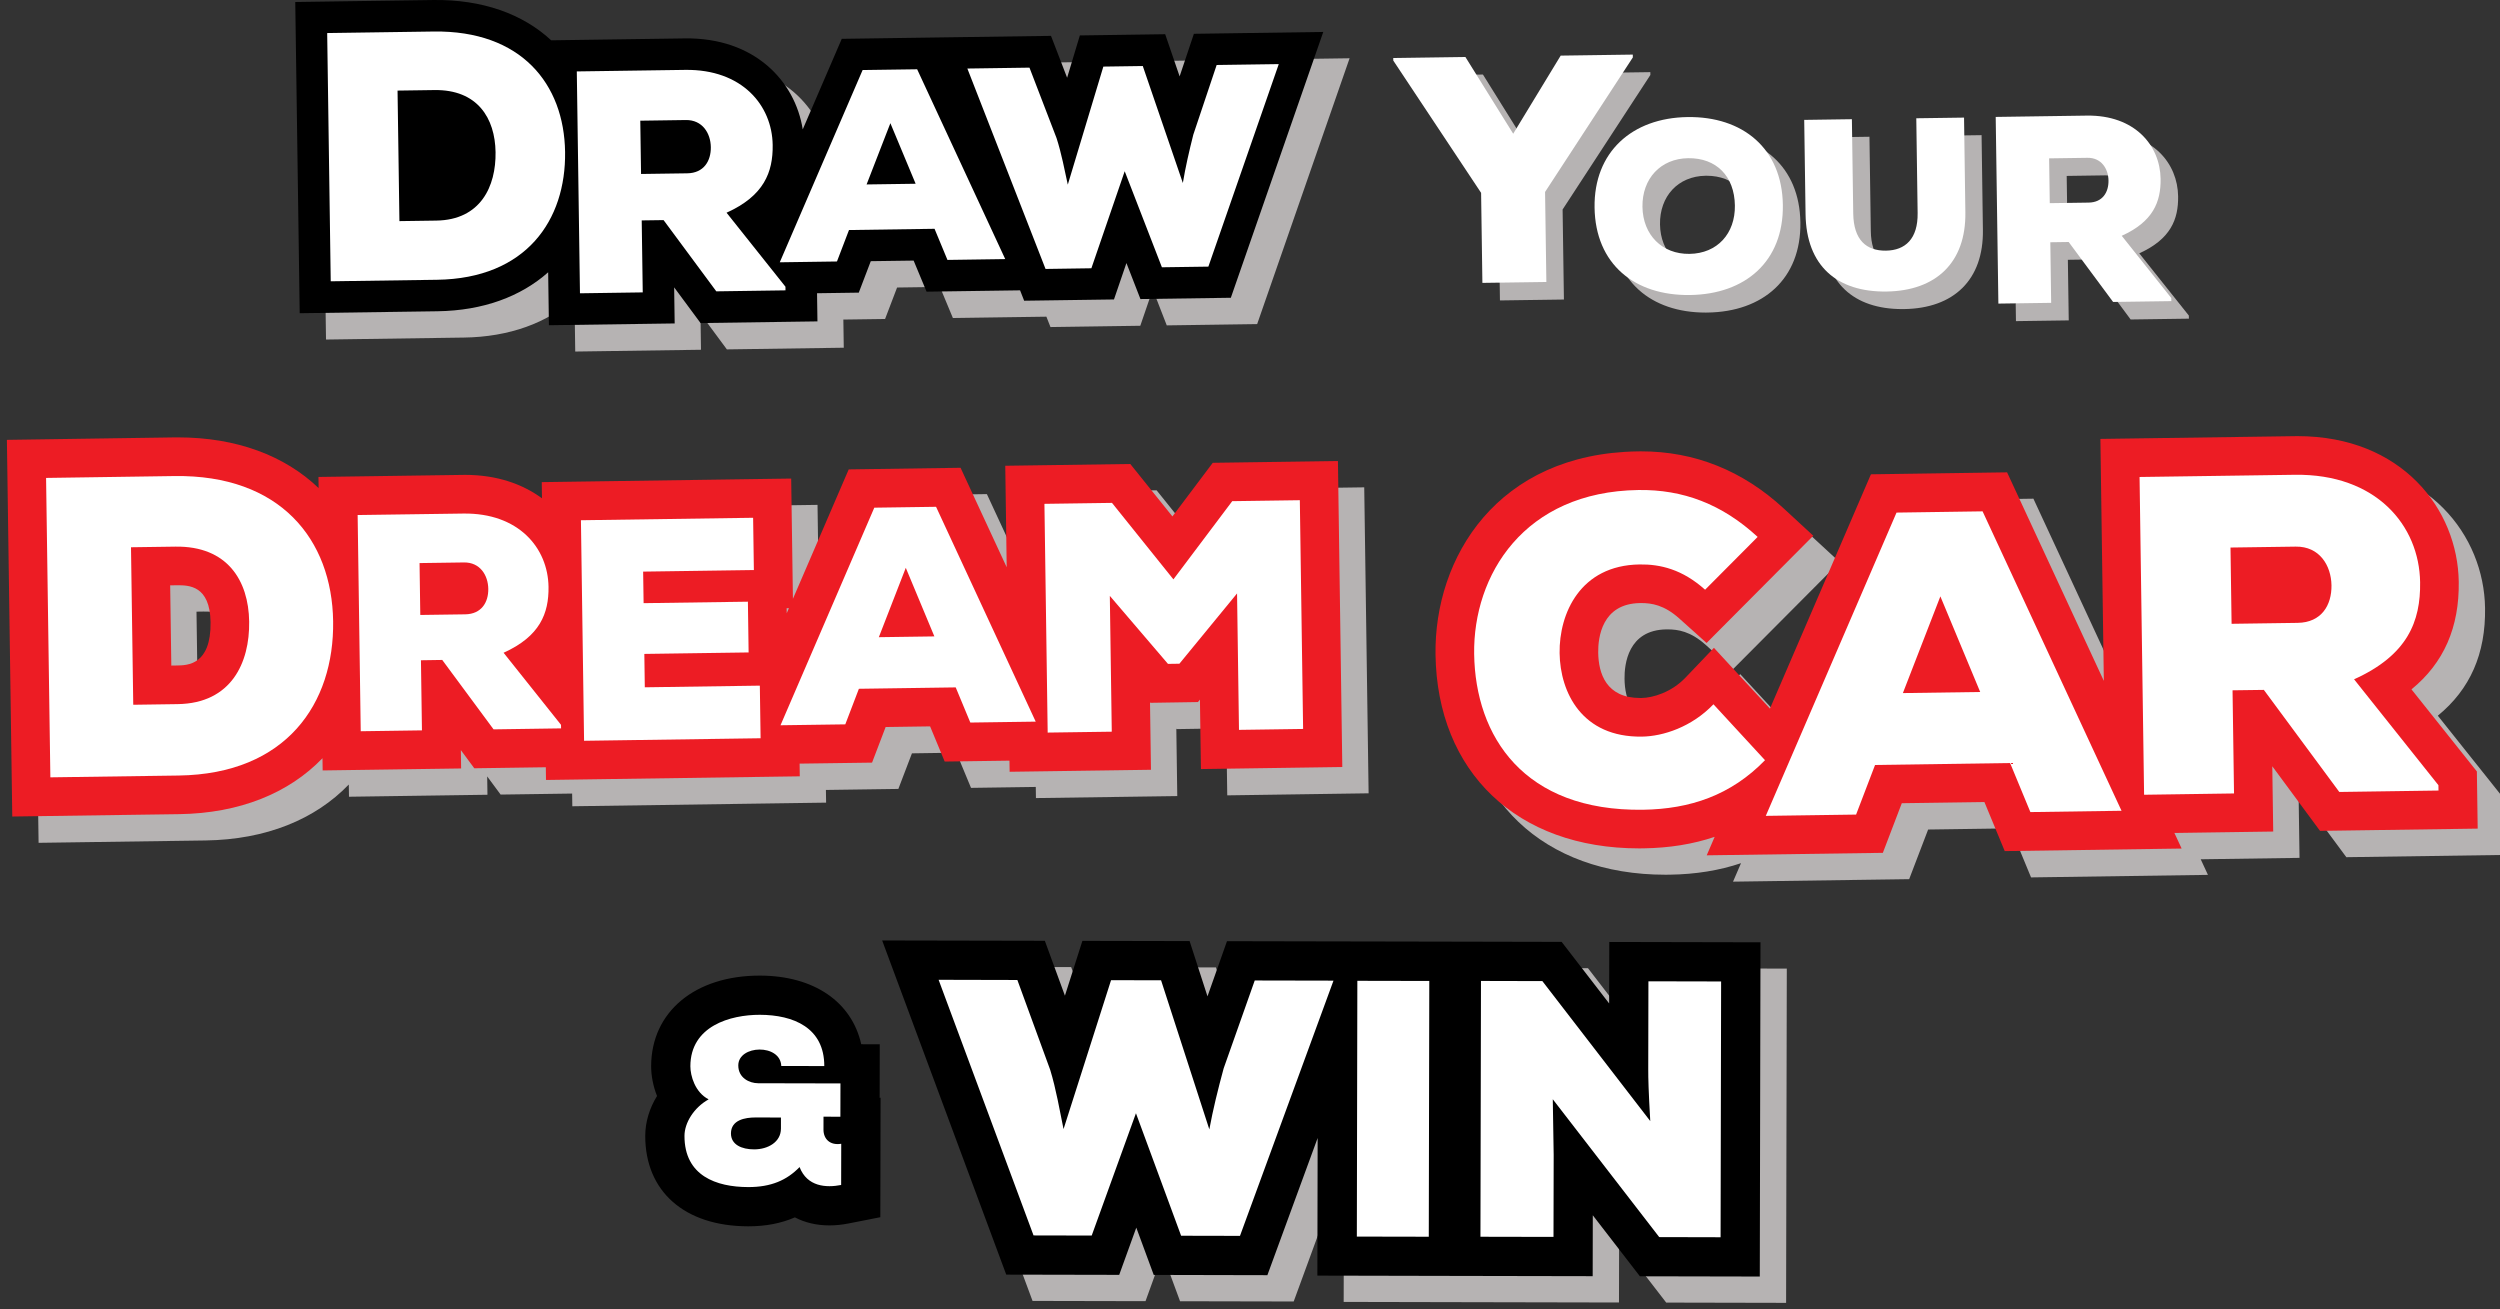 <svg version="1.1" id="dream-car-text" xmlns="http://www.w3.org/2000/svg" xmlns:xlink="http://www.w3.org/1999/xlink" x="0px" y="0px" width="236.344px" height="123.776px" viewBox="0 0 236.344 123.776" enable-background="new 0 0 236.344 123.776" xml:space="preserve" src="assets/studio/dreamCar_blackFriday_text_v1.svg" data-gwd-node="true" is="gwd-image" source="assets/studio/dreamCar_blackFriday_text_v1.svg" class="gwd-img-v1pr gwd-gen-ip9rgwdanimation" gwd-svg-index="8">
<rect x="0" y="0" width="236.344" height="123.776" fill="#333333" stroke="none"/>
<radialGradient id="SVGID_1_" cx="72.124" cy="104.082" r="11.493" gradientUnits="userSpaceOnUse" data-gwd-node="true">
	<stop offset="0.574" style="stop-color:#000000" data-gwd-node="true"></stop>
	<stop offset="0.798" style="stop-color:#000000" data-gwd-node="true"></stop>
	<stop offset="1" style="stop-color:#000000" data-gwd-node="true"></stop>
</radialGradient>
<path fill="url(#SVGID_1_)" d="M70.724,115.933c-6.009-0.011-9.734-3.296-9.724-8.56c0.002-1.305,0.403-2.606,1.113-3.759
	c-0.373-0.945-0.556-1.935-0.555-2.823c0.011-5.135,4.148-8.572,10.289-8.56c5.122,0.01,8.68,2.497,9.572,6.488l1.751,0.003
	l-0.01,5.069l0.087-0.019l-0.024,11.301l-2.984,0.586c-0.629,0.126-1.253,0.19-1.85,0.188c-1.193-0.002-2.296-0.264-3.243-0.759
	C73.836,115.656,72.371,115.937,70.724,115.933z" data-gwd-node="true"></path>
<path fill="#FFFFFF" d="M73.86,100.774c-0.084-2.121-4.061-2.001-4.064-0.054c-0.002,1.181,1.046,1.684,1.876,1.687l7.783,0.017
	l-0.007,3.147l-1.596-0.002l-0.002,1.224c-0.001,0.876,0.607,1.511,1.678,1.337l-0.008,3.895c-1.417,0.278-3.211,0.169-3.931-1.693
	c-1.202,1.243-2.693,1.897-4.856,1.892c-3.017-0.006-6.032-1.063-6.024-4.843c0.002-1.227,0.882-2.668,2.283-3.451
	c-1.29-0.659-1.727-2.235-1.726-3.129c0.008-3.803,3.771-4.869,6.573-4.864c3.168,0.009,6.095,1.216,6.087,4.847L73.86,100.774z
	 M71.289,108.659c1.309,0.002,2.536-0.69,2.539-1.962l0.001-1.049l-2.405-0.005c-0.985-0.001-2.318,0.234-2.321,1.506
	C69.101,108.22,70.125,108.658,71.289,108.659z" data-gwd-node="true"></path>
<polyline fill="#B6B3B3" points="85.885,91.396 97.614,122.986 108.294,123.009 109.91,118.543 111.559,123.016 122.303,123.039 
	127.054,110.072 127.028,123.08 138.729,123.105 141.253,123.11 153.055,123.135 153.066,117.376 157.52,123.144 168.853,123.169 
	168.92,91.57 154.624,91.539 154.612,97.353 150.123,91.53 141.319,91.511 138.795,91.506 133.855,91.496 127.093,91.482 
	118.483,91.464 116.641,96.68 114.95,91.456 104.815,91.435 103.163,96.616 101.265,91.427 85.885,91.396 " data-gwd-node="true"></polyline>
<radialGradient id="SVGID_2_" cx="124.915" cy="104.794" r="31.434" gradientUnits="userSpaceOnUse" data-gwd-node="true">
	<stop offset="0.574" style="stop-color:#000000" data-gwd-node="true"></stop>
	<stop offset="0.798" style="stop-color:#000000" data-gwd-node="true"></stop>
	<stop offset="1" style="stop-color:#000000" data-gwd-node="true"></stop>
</radialGradient>
<polygon fill="url(#SVGID_2_)" points="152.137,89.051 152.125,94.864 147.634,89.043 138.832,89.023 136.307,89.018 
	131.368,89.008 124.605,88.995 115.996,88.977 114.153,94.193 112.462,88.968 102.327,88.947 100.675,94.129 98.777,88.94 
	83.397,88.908 95.127,120.5 105.807,120.522 107.422,116.057 109.071,120.528 119.815,120.552 124.567,107.583 124.541,120.593 
	136.241,120.619 138.766,120.624 150.568,120.647 150.579,114.889 155.032,120.657 166.366,120.681 166.433,89.082 " data-gwd-node="true"></polygon>
<path fill="#FFFFFF" d="M117.225,116.836l-5.566-0.012l-4.269-11.581l-4.183,11.563l-5.499-0.012l-8.975-24.167l7.446,0.018
	l3.103,8.491c0.565,1.846,0.896,3.827,1.263,5.604l4.49-14.075l4.729,0.007l4.563,14.098c0.338-1.843,0.816-3.79,1.354-5.769
	l2.938-8.309l7.445,0.015L117.225,116.836z" data-gwd-node="true"></path>
<rect x="119.594" y="101.409" transform="matrix(-0.002 1 -1 -0.002 236.77 -26.654)" fill="#FFFFFF" width="24.18" height="6.801" data-gwd-node="true"></rect>
<path fill="#FFFFFF" d="M156.012,105.985c-0.164-2.851-0.193-3.991-0.191-4.931l0.017-8.284l6.872,0.015l-0.05,24.181l-5.801-0.014
	l-10.063-13.032l0.085,5.267l-0.017,7.746l-6.906-0.014l0.05-24.183l5.803,0.014L156.012,105.985z" data-gwd-node="true"></path>
<path fill="#B6B3B3" d="M43.755,2.488c-0.107,0-0.215,0-0.322,0.001L30.401,2.676L30.82,32.1l13.033-0.187
	c4.304-0.06,7.874-1.386,10.457-3.685l0.071,5.006l11.889-0.169l-0.049-3.409l2.496,3.375l11.051-0.159l-0.039-2.661l3.945-0.055
	l1.135-2.974l4.051-0.058l1.224,2.94l8.84-0.126l0.386,0.981l8.492-0.122l1.178-3.441l1.323,3.405l8.546-0.122l8.739-25.13
	l-12.233,0.174l-1.349,4.028l-1.365-3.989l-8.067,0.115l-1.204,4.002l-1.524-3.963L91.083,6.03l-1.476,0.02l-7.54,0.108l-3.69,8.561
	c-0.71-4.493-4.45-8.601-10.94-8.602c-0.073,0-0.147,0.001-0.222,0.002L54.596,6.298C51.967,3.859,48.247,2.488,43.755,2.488" data-gwd-node="true"></path>
<radialGradient id="SVGID_3_" cx="76.507" cy="15.373" r="36.04" gradientUnits="userSpaceOnUse" data-gwd-node="true">
	<stop offset="0.574" style="stop-color:#000000" data-gwd-node="true"></stop>
	<stop offset="0.798" style="stop-color:#000000" data-gwd-node="true"></stop>
	<stop offset="1" style="stop-color:#000000" data-gwd-node="true"></stop>
</radialGradient>
<path fill="url(#SVGID_3_)" d="M112.867,3.195l-1.348,4.028l-1.365-3.989l-8.068,0.116l-1.203,4L99.359,3.39L88.596,3.542
	l-1.477,0.021l-7.54,0.108l-3.69,8.561c-0.718-4.545-4.535-8.696-11.164-8.601l-12.618,0.18c-2.69-2.498-6.526-3.875-11.163-3.809
	L27.913,0.188l0.42,29.424l13.032-0.186c4.304-0.061,7.872-1.387,10.457-3.686l0.071,5.007l11.889-0.17l-0.049-3.411l2.496,3.375
	l11.051-0.158l-0.039-2.661l3.946-0.057l1.135-2.974l4.051-0.056l1.223,2.938l8.84-0.126l0.386,0.982l8.491-0.12l1.178-3.442
	l1.324,3.405l8.546-0.122l8.739-25.13L112.867,3.195z" data-gwd-node="true"></path>
<path fill="#FFFFFF" d="M53.422,14.361c-0.091-6.412-4.133-11.5-12.434-11.381L30.931,3.124l0.335,23.469l10.056-0.144
	C49.754,26.329,53.514,20.807,53.422,14.361z M37.583,8.564l3.483-0.05c4.073-0.059,5.737,2.653,5.783,5.875
	c0.047,3.224-1.407,6.405-5.605,6.465l-3.484,0.05L37.583,8.564z" data-gwd-node="true"></path>
<path fill="#FFFFFF" d="M60.666,20.837l2.066-0.029l4.985,6.735l6.542-0.094l-0.004-0.343l-5.569-6.997
	c3.528-1.591,4.398-3.814,4.361-6.403c-0.052-3.75-2.896-7.176-8.278-7.099l-10.24,0.146l0.299,20.975l5.935-0.086L60.666,20.837z
	 M60.531,11.41l4.306-0.062c1.569-0.022,2.344,1.25,2.363,2.557c0.018,1.313-0.662,2.458-2.232,2.48l-4.365,0.062L60.531,11.41z" data-gwd-node="true"></path>
<path fill="#FFFFFF" d="M80.262,21.746l8.087-0.116l1.221,2.942l5.462-0.079L86.705,6.549L81.55,6.621l-7.833,18.176l5.407-0.077
	L80.262,21.746z M84.174,11.645l2.388,5.726l-4.636,0.066L84.174,11.645z" data-gwd-node="true"></path>
<path fill="#FFFFFF" d="M109.844,25.268l4.393-0.062l6.655-19.146l-5.872,0.084l-2.208,6.59c-0.397,1.571-0.747,3.107-0.988,4.567
	l-3.788-11.059l-3.728,0.054l-3.361,11.16c-0.309-1.4-0.595-2.956-1.065-4.405l-2.558-6.656l-5.872,0.085l7.39,18.946l4.335-0.064
	l3.15-9.173L109.844,25.268z" data-gwd-node="true"></path>
<polyline fill="#B6B3B3" points="156.019,6.82 149.203,6.916 144.713,14.302 140.193,7.046 133.373,7.144 133.375,7.382 
	141.678,19.892 141.801,28.402 147.849,28.317 147.725,19.805 156.023,7.087 156.019,6.82 " data-gwd-node="true"></polyline>
<path fill="#B6B3B3" d="M161.302,25.661c-2.541,0-4.329-1.811-4.369-4.447c-0.038-2.67,1.714-4.563,4.314-4.599
	c0.032-0.001,0.06-0.001,0.09-0.001c2.614,0,4.292,1.727,4.332,4.475c0.038,2.642-1.652,4.534-4.289,4.572
	C161.355,25.661,161.328,25.661,161.302,25.661 M161.38,12.724c-0.061,0-0.123,0.001-0.188,0.001
	c-5.244,0.074-8.863,3.308-8.788,8.551c0.074,5.29,3.694,8.274,8.836,8.274c0.065,0,0.128,0,0.192-0.002
	c5.222-0.073,8.851-3.17,8.772-8.524C170.127,15.753,166.503,12.724,161.38,12.724" data-gwd-node="true"></path>
<path fill="#B6B3B3" d="M187.334,12.777l-4.516,0.063l0.128,8.958c0.035,2.446-1.172,3.528-2.99,3.556c-0.02,0-0.042,0-0.065,0
	c-1.811,0-2.995-1.01-3.029-3.516l-0.128-8.91l-4.511,0.065l0.128,8.91c0.067,4.826,2.896,7.317,7.48,7.317
	c0.06,0,0.12,0,0.181-0.001c4.685-0.069,7.515-2.751,7.447-7.487L187.334,12.777" data-gwd-node="true"></path>
<path fill="#B6B3B3" d="M195.441,20.864l-0.061-4.233L199,16.578c0.012,0,0.024,0,0.035,0c1.305,0,1.94,1.061,1.955,2.15
	c0.016,1.104-0.556,2.063-1.875,2.083L195.441,20.864 M199.089,12.586c-0.05,0-0.098,0.001-0.147,0.001l-8.612,0.124l0.253,17.648
	l4.991-0.071l-0.083-5.728l1.735-0.025l4.2,5.668l5.507-0.078l-0.006-0.293l-4.685-5.883c2.967-1.341,3.703-3.209,3.673-5.389
	C205.871,15.441,203.53,12.586,199.089,12.586" data-gwd-node="true"></path>
<polygon fill="#FFFFFF" points="140.142,26.743 146.19,26.658 146.067,18.147 154.364,5.429 154.361,5.161 147.543,5.258 
	143.055,12.644 138.536,5.388 131.714,5.485 131.717,5.724 140.02,18.232 " data-gwd-node="true"></polygon>
<path fill="#FFFFFF" d="M159.535,11.067c-5.245,0.074-8.865,3.307-8.789,8.552c0.076,5.354,3.784,8.347,9.029,8.271
	c5.222-0.073,8.85-3.172,8.772-8.526C168.467,14.03,164.755,10.993,159.535,11.067z M159.722,24.001
	c-2.584,0.038-4.408-1.783-4.448-4.446c-0.038-2.669,1.716-4.563,4.315-4.599c2.665-0.04,4.383,1.695,4.423,4.474
	C164.049,22.073,162.357,23.965,159.722,24.001z" data-gwd-node="true"></path>
<path fill="#FFFFFF" d="M170.566,11.334l0.127,8.91c0.07,4.887,2.968,7.381,7.661,7.316c4.686-0.069,7.516-2.75,7.447-7.486
	l-0.125-8.957l-4.515,0.064l0.127,8.957c0.035,2.448-1.172,3.53-2.99,3.557c-1.845,0.024-3.06-0.981-3.098-3.516l-0.127-8.91
	L170.566,11.334z" data-gwd-node="true"></path>
<path fill="#FFFFFF" d="M204.258,16.904c-0.048-3.157-2.439-6.038-6.975-5.975l-8.614,0.125l0.253,17.648l4.99-0.072l-0.08-5.727
	l1.735-0.025l4.2,5.668l5.507-0.078l-0.005-0.293l-4.686-5.883C203.552,20.952,204.289,19.083,204.258,16.904z M197.457,19.153
	l-3.677,0.054l-0.06-4.235l3.621-0.053c1.327-0.019,1.976,1.051,1.991,2.151C199.347,18.175,198.776,19.134,197.457,19.153z" data-gwd-node="true"></path>
<path fill="#B6B3B3" d="M88.119,56.168l-2.548,6.557l5.25-0.074L88.119,56.168 M46.385,55.659c-0.012,0-0.025,0-0.038,0.001
	l-4.195,0.059l0.07,4.905l4.249-0.06c1.533-0.022,2.197-1.137,2.179-2.409C48.63,56.886,47.891,55.659,46.385,55.659 M18.685,65.409
	l-0.109-7.584l0.654-0.01c1.088,0,3.113,0,3.163,3.492c0.059,4.047-2.196,4.08-3.157,4.095L18.685,65.409 M19.229,54.164
	c-0.051,0-0.102,0-0.153,0.001l-4.205,0.06l0.213,14.888l4.202-0.06c5.064-0.072,6.813-3.909,6.758-7.798
	C25.99,57.408,24.021,54.164,19.229,54.164 M76.861,60.467l-0.008-0.48l0.217-0.004L76.861,60.467 M57.705,72.519l-0.297-20.851
	l16.278-0.231l0.071,4.941l-10.468,0.149l0.043,2.983l9.86-0.139l0.068,4.797l-9.859,0.142l0.045,3.154l10.875-0.155l0.071,4.972
	L57.705,72.519 M36.589,71.619L36.297,51.18l9.985-0.144c0.058,0,0.116,0,0.173,0c5.128,0,7.836,3.302,7.89,6.927
	c0.034,2.517-0.814,4.684-4.249,6.235l5.428,6.813l0.006,0.337l-6.381,0.091l-4.852-6.563l-2.014,0.03l0.096,6.628L36.589,71.619
	 M76.275,71.053l8.866-20.57l5.838-0.084l9.421,20.31l-6.181,0.089l-1.382-3.326l-9.154,0.13l-1.284,3.365L76.275,71.053
	 M113.418,57.26l5.563-7.394l6.389-0.09l0.31,21.623l-6.061,0.087l-0.185-12.897l-5.45,6.643l-1.079,0.018l-5.498-6.43l0.184,12.838
	l-6.059,0.086l-0.308-21.626l6.387-0.09L113.418,57.26 M7.248,75.975L6.844,47.669l12.136-0.175
	c0.114-0.001,0.226-0.002,0.339-0.002c9.776,0,14.553,6.082,14.663,13.729c0.109,7.775-4.431,14.438-14.598,14.583L7.248,75.975
	 M19.319,43.838l-0.392,0.004L3.14,44.07l0.508,35.608l15.79-0.223c5.712-0.083,10.365-1.991,13.536-5.288l0.018,1.154l13.091-0.187
	l-0.025-1.734l1.27,1.717l6.761-0.096l0.017,1.201l23.992-0.343l-0.018-1.199l6.849-0.097l1.284-3.364l4.203-0.062l1.382,3.326
	l6.122-0.088l0.015,1.053l13.362-0.189l-0.09-6.378l0.041,0.047l4.488-0.071l0.191-0.233l0.095,6.567l13.364-0.194l-0.414-28.926
	l-11.832,0.168l-3.814,5.07l-3.982-4.957l-11.821,0.167l0.137,9.597l-4.362-9.405l-10.573,0.151l-5.275,12.237l-0.163-11.37
	l-23.582,0.338l0.021,1.529c-1.847-1.356-4.273-2.216-7.271-2.216L32.593,47.58l0.016,1.053
	C29.417,45.571,24.851,43.838,19.319,43.838" data-gwd-node="true"></path>
<path fill="#B6B3B3" d="M15.085,69.113l-0.213-14.888l4.205-0.06c0.051-0.001,0.102-0.001,0.153-0.001
	c4.792,0,6.761,3.245,6.816,7.091c0.056,3.889-1.694,7.726-6.758,7.798L15.085,69.113 M19.319,47.491
	c-0.113,0-0.225,0.001-0.339,0.002L6.844,47.669l0.403,28.306l12.137-0.171c10.167-0.146,14.707-6.808,14.598-14.583
	C33.872,53.573,29.096,47.491,19.319,47.491" data-gwd-node="true"></path>
<path fill="#B6B3B3" d="M42.222,60.624l-0.07-4.905l4.195-0.059c0.013-0.001,0.026-0.001,0.038-0.001
	c1.505,0,2.245,1.227,2.265,2.496c0.018,1.272-0.646,2.387-2.179,2.409L42.222,60.624 M46.455,51.036c-0.058,0-0.115,0-0.173,0
	l-9.985,0.144l0.292,20.439l5.789-0.083l-0.096-6.628l2.014-0.03l4.852,6.563l6.381-0.091l-0.006-0.337l-5.428-6.813
	c3.435-1.551,4.283-3.719,4.249-6.235C54.291,54.338,51.583,51.036,46.455,51.036" data-gwd-node="true"></path>
<polyline fill="#B6B3B3" points="73.685,51.437 57.407,51.668 57.705,72.519 74.393,72.28 74.321,67.308 63.446,67.462 
	63.401,64.309 73.26,64.167 73.192,59.37 63.332,59.509 63.289,56.526 73.756,56.377 73.685,51.437 " data-gwd-node="true"></polyline>
<path fill="#B6B3B3" d="M85.571,62.726l2.548-6.557l2.702,6.483L85.571,62.726 M90.979,50.398l-5.838,0.084l-8.866,20.57
	l6.124-0.086l1.284-3.365l9.154-0.13l1.382,3.326l6.181-0.089L90.979,50.398" data-gwd-node="true"></path>
<polyline fill="#B6B3B3" points="125.371,49.776 118.981,49.866 113.418,57.26 107.612,50.029 101.225,50.119 101.533,71.745 
	107.592,71.659 107.408,58.82 112.905,65.25 113.984,65.232 119.435,58.59 119.619,71.487 125.68,71.399 125.371,49.776 " data-gwd-node="true"></polyline>
<path fill="#B6B3B3" d="M185.924,58.867l-3.544,9.143l7.311-0.105L185.924,58.867 M219.582,54.163c-0.02,0-0.04,0-0.058,0.001
	l-6.17,0.088l0.104,7.209l6.246-0.089c2.251-0.032,3.223-1.676,3.198-3.55C222.875,55.964,221.788,54.163,219.582,54.163
	 M169.421,79.617l12.358-28.671l8.137-0.117l13.135,28.307l-8.615,0.124l-1.921-4.637l-12.764,0.183l-1.791,4.69L169.421,79.617
	 M157.441,79.041c-11.002,0-15.481-7.022-15.591-14.73c-0.105-7.441,4.701-15.345,15.532-15.499
	c0.089-0.001,0.176-0.001,0.263-0.001c4.093,0,7.707,1.392,11.005,4.436l-4.969,4.992c-2.091-1.877-4.124-2.392-6.039-2.392
	c-0.055,0-0.105,0-0.157,0.001c-5.599,0.08-7.61,4.629-7.557,8.387c0.052,3.683,2.076,7.891,7.63,7.891c0.051,0,0.104,0,0.158-0.001
	c2.001-0.029,4.71-0.912,6.757-3.056l4.875,5.286c-3.23,3.322-7.094,4.618-11.531,4.683
	C157.691,79.041,157.565,79.041,157.441,79.041 M205.185,77.623l-0.429-30.042l14.67-0.208c0.085-0.001,0.171-0.003,0.256-0.003
	c7.538,0,11.522,4.852,11.597,10.163c0.056,3.711-1.189,6.897-6.243,9.173l7.974,10.012l0.011,0.506l-9.381,0.134l-7.13-9.65
	l-2.963,0.042l0.141,9.75L205.185,77.623 M219.679,43.72l-18.627,0.262l0.328,22.875l-9.147-19.713l-12.87,0.185l-9.546,22.149
	l-5.299-5.746l-2.688,2.816c-1.335,1.396-3.078,1.911-4.166,1.928h-0.106c-3.238,0-3.951-2.334-3.979-4.291
	c-0.019-1.391,0.327-4.633,3.957-4.684h0.106c0.977,0,2.167,0.173,3.602,1.458l2.579,2.315l10.09-10.137l-2.787-2.572
	c-3.887-3.586-8.422-5.406-13.481-5.406l-0.313,0.002C144,45.35,138.07,55.247,138.199,64.364
	c0.158,11.134,7.711,18.33,19.242,18.33l0.429-0.004c2.443-0.036,4.675-0.398,6.721-1.088l-0.754,1.748l16.651-0.236l1.793-4.692
	l7.811-0.111l1.918,4.637l16.724-0.239l-0.684-1.474l9.341-0.134l-0.09-6.172l4.516,6.108l14.905-0.213l-0.075-5.403l-6.181-7.761
	c3.061-2.504,4.53-5.866,4.465-10.177C234.835,50.643,229.566,43.72,219.679,43.72" data-gwd-node="true"></path>
<path fill="#B6B3B3" d="M157.645,48.811c-0.087,0-0.174,0-0.263,0.001c-10.831,0.154-15.638,8.058-15.532,15.499
	c0.109,7.708,4.589,14.73,15.591,14.73c0.124,0,0.25,0,0.376-0.002c4.438-0.065,8.301-1.361,11.531-4.683l-4.875-5.286
	c-2.047,2.145-4.756,3.027-6.757,3.056c-0.054,0.001-0.107,0.001-0.158,0.001c-5.554,0-7.578-4.208-7.63-7.891
	c-0.054-3.758,1.958-8.307,7.557-8.387c0.052-0.001,0.103-0.001,0.157-0.001c1.915,0,3.948,0.515,6.039,2.392l4.969-4.992
	C165.352,50.203,161.738,48.811,157.645,48.811" data-gwd-node="true"></path>
<path fill="#B6B3B3" d="M182.38,68.01l3.544-9.143l3.767,9.038L182.38,68.01 M189.917,50.829l-8.137,0.117l-12.358,28.671
	l8.539-0.12l1.791-4.69l12.764-0.183l1.921,4.637l8.615-0.124L189.917,50.829" data-gwd-node="true"></path>
<path fill="#B6B3B3" d="M213.458,61.461l-0.104-7.209l6.17-0.088c0.018-0.001,0.038-0.001,0.058-0.001
	c2.206,0,3.293,1.802,3.321,3.66c0.024,1.874-0.947,3.518-3.198,3.55L213.458,61.461 M219.682,47.371
	c-0.085,0-0.171,0.001-0.256,0.003l-14.67,0.208l0.429,30.042l8.502-0.123l-0.141-9.75l2.963-0.042l7.13,9.65l9.381-0.134
	l-0.011-0.506l-7.974-10.012c5.054-2.276,6.299-5.462,6.243-9.173C231.205,52.223,227.22,47.371,219.682,47.371" data-gwd-node="true"></path>
<path fill="#ED1C24" d="M30.486,71.68l0.017,1.155l13.09-0.187l-0.024-1.734l1.269,1.717l6.762-0.097l0.017,1.202l23.992-0.344
	l-0.017-1.2l6.85-0.095l1.284-3.366l4.203-0.061l1.38,3.326l6.123-0.086l0.016,1.052l13.362-0.189l-0.091-6.377l0.04,0.046
	l4.489-0.071l0.191-0.233l0.094,6.567l13.365-0.193l-0.413-28.927l-11.833,0.167l-3.814,5.07l-3.982-4.958l-11.821,0.168
	l0.136,9.596l-4.362-9.405l-10.573,0.153l-5.275,12.237l-0.164-11.371l-23.581,0.338l0.022,1.53
	c-1.849-1.357-4.275-2.216-7.272-2.216l-13.86,0.196l0.016,1.053c-3.192-3.06-7.758-4.793-13.289-4.793l-0.393,0.002L0.652,41.583
	L1.16,77.192l15.79-0.224C22.662,76.885,27.315,74.978,30.486,71.68z M74.582,57.494l-0.208,0.485l-0.007-0.481L74.582,57.494z
	 M16.196,62.922l-0.108-7.584l0.654-0.01c1.088,0,3.113,0,3.164,3.491c0.058,4.048-2.196,4.079-3.157,4.094L16.196,62.922z" data-gwd-node="true"></path>
<path fill="#FFFFFF" d="M16.493,45.005L4.356,45.182l0.405,28.306l12.136-0.171c10.167-0.146,14.707-6.808,14.597-14.583
	C31.383,50.997,26.499,44.864,16.493,45.005z M16.8,66.566l-4.203,0.061l-0.213-14.89l4.204-0.06
	c4.903-0.069,6.913,3.203,6.968,7.09C23.613,62.656,21.864,66.492,16.8,66.566z" data-gwd-node="true"></path>
<path fill="#FFFFFF" d="M51.856,55.475c-0.054-3.666-2.821-7-8.063-6.925L33.81,48.69l0.292,20.44l5.788-0.083l-0.095-6.627
	l2.013-0.031l4.852,6.563l6.382-0.093l-0.006-0.336l-5.429-6.813C51.043,60.159,51.892,57.992,51.856,55.475z M43.982,58.077
	l-4.249,0.06l-0.07-4.905l4.196-0.06c1.531-0.021,2.283,1.216,2.303,2.496C46.18,56.939,45.517,58.054,43.982,58.077z" data-gwd-node="true"></path>
<polygon fill="#FFFFFF" points="60.914,61.82 70.772,61.68 70.705,56.882 60.845,57.022 60.801,54.039 71.269,53.89 71.198,48.949 
	54.92,49.182 55.217,70.032 71.905,69.792 71.833,64.819 60.958,64.976 " data-gwd-node="true"></polygon>
<path fill="#FFFFFF" d="M82.654,47.995l-8.867,20.57l6.125-0.086l1.285-3.363l9.154-0.131l1.381,3.324l6.181-0.087l-9.421-20.31
	L82.654,47.995z M83.083,60.238l2.548-6.558l2.702,6.484L83.083,60.238z" data-gwd-node="true"></path>
<polygon fill="#FFFFFF" points="116.493,47.379 110.931,54.772 105.125,47.541 98.738,47.632 99.045,69.257 105.104,69.172 
	104.92,56.333 110.417,62.762 111.497,62.746 116.948,56.102 117.131,69 123.193,68.913 122.883,47.288 " data-gwd-node="true"></polygon>
<path fill="#ED1C24" d="M227.976,65.172c3.063-2.505,4.53-5.867,4.468-10.179c-0.098-6.839-5.364-13.762-15.251-13.762
	l-18.627,0.263l0.325,22.875l-9.146-19.715l-12.872,0.186l-9.546,22.15l-5.297-5.746l-2.687,2.815
	c-1.334,1.397-3.079,1.911-4.168,1.928h-0.106c-3.237,0-3.95-2.333-3.978-4.29c-0.02-1.391,0.327-4.634,3.956-4.684l0.107-0.001
	c0.978,0,2.167,0.173,3.601,1.459l2.581,2.315l10.087-10.139l-2.787-2.572c-3.884-3.586-8.419-5.405-13.479-5.405l-0.315,0.003
	c-13.33,0.188-19.261,10.085-19.132,19.202c0.158,11.135,7.711,18.33,19.242,18.33l0.429-0.004c2.442-0.035,4.676-0.396,6.719-1.088
	l-0.751,1.748L178,80.625l1.791-4.691l7.811-0.11l1.921,4.637l16.724-0.241l-0.684-1.474l9.341-0.134l-0.088-6.172l4.513,6.109
	l14.905-0.214l-0.077-5.403L227.976,65.172z" data-gwd-node="true"></path>
<path fill="#FFFFFF" d="M161.986,66.581c-2.049,2.145-4.755,3.028-6.757,3.057c-5.674,0.083-7.735-4.172-7.788-7.89
	c-0.055-3.758,1.957-8.307,7.557-8.386c1.96-0.03,4.047,0.461,6.197,2.389l4.968-4.992c-3.368-3.108-7.064-4.495-11.269-4.434
	c-10.831,0.154-15.637,8.056-15.531,15.499c0.111,7.794,4.689,14.888,15.966,14.728c4.438-0.066,8.303-1.362,11.53-4.684
	L161.986,66.581z" data-gwd-node="true"></path>
<path fill="#FFFFFF" d="M179.293,48.459L166.934,77.13l8.537-0.122l1.793-4.69l12.765-0.183l1.918,4.637l8.617-0.124l-13.135-28.307
	L179.293,48.459z M179.894,65.522l3.544-9.143l3.764,9.039L179.894,65.522z" data-gwd-node="true"></path>
<path fill="#FFFFFF" d="M228.792,55.046c-0.077-5.37-4.149-10.271-11.853-10.161l-14.67,0.208l0.428,30.041l8.502-0.123l-0.14-9.751
	l2.96-0.04l7.132,9.65l9.379-0.134l-0.008-0.506l-7.974-10.011C227.6,61.942,228.847,58.756,228.792,55.046z M217.215,58.884
	l-6.246,0.089l-0.103-7.21l6.168-0.087c2.247-0.033,3.351,1.786,3.379,3.66C220.441,57.208,219.469,58.852,217.215,58.884z" data-gwd-node="true"></path>
</svg>
